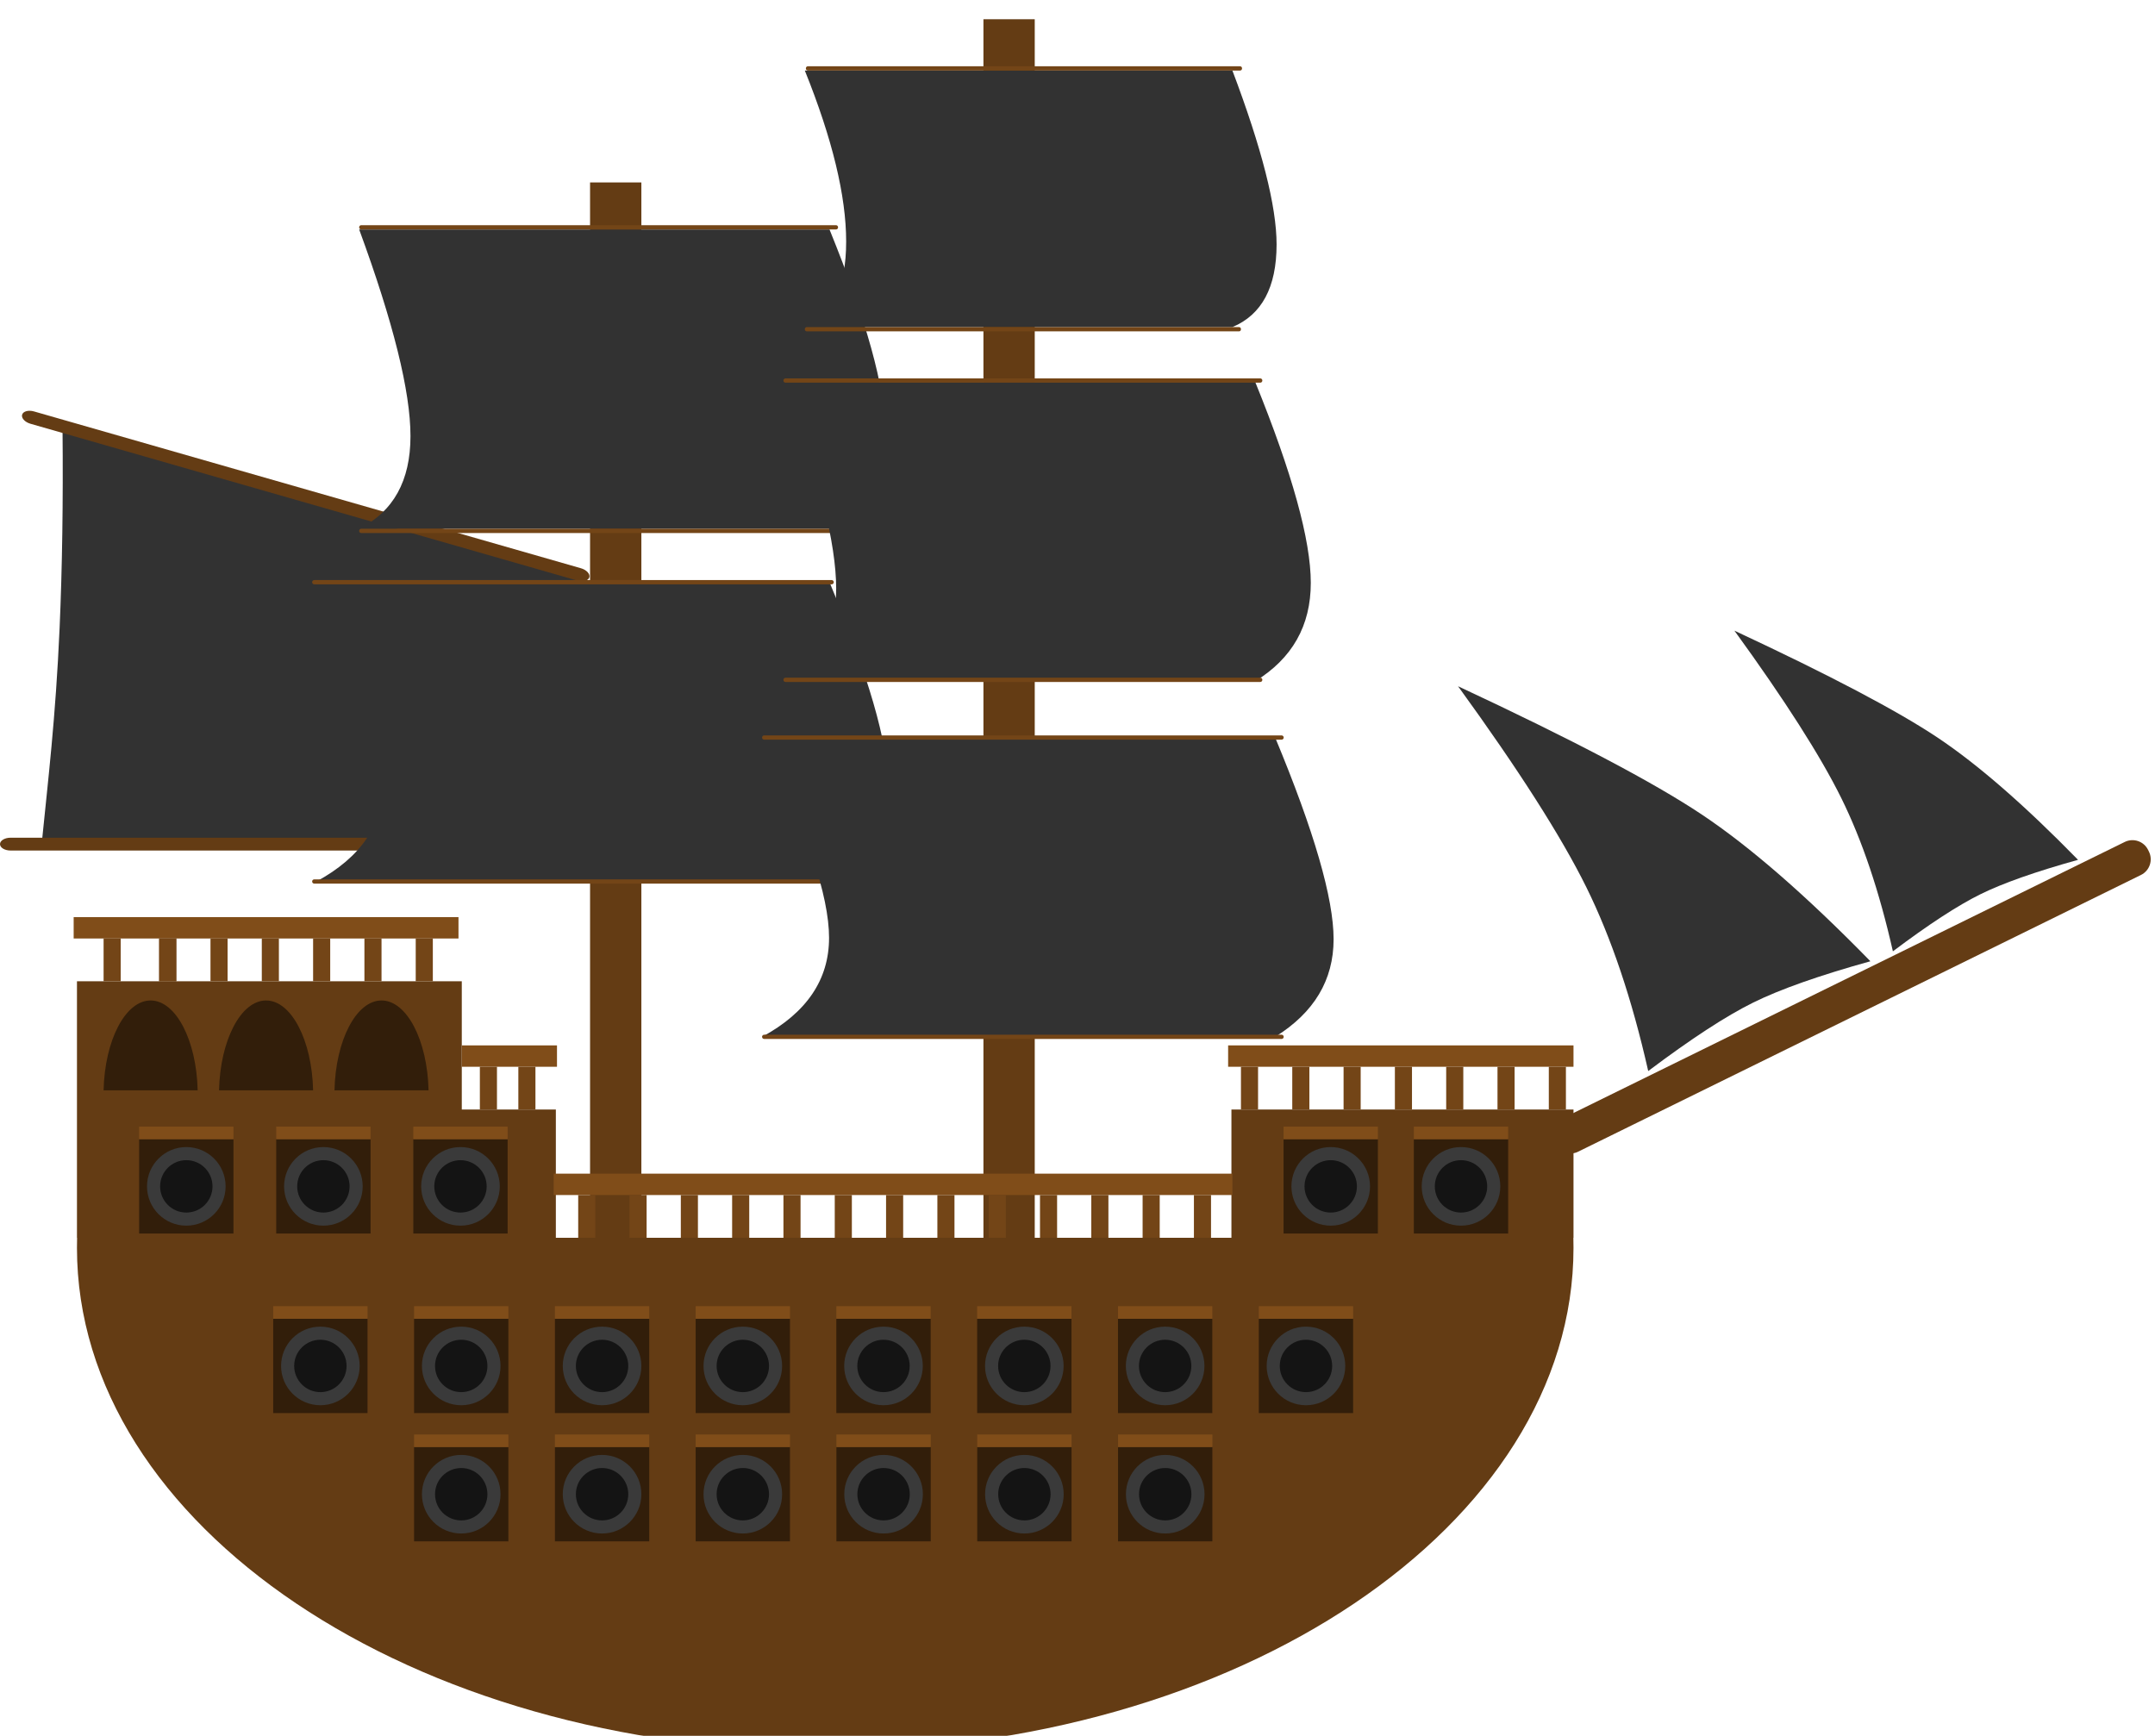 <?xml version="1.0" encoding="UTF-8" standalone="no"?>
<!-- Generator: Gravit.io -->
<svg xmlns="http://www.w3.org/2000/svg" xmlns:xlink="http://www.w3.org/1999/xlink" style="isolation:isolate" viewBox="0 0 504 406" width="504" height="406"><g id="ship" filter="url(#gCGi7KxLgsLwx3MFObMgOaKIPm4pqIMz)"><path d="M 365.281 257.645 L 496.923 192.919 C 498.945 191.925 501.392 192.759 502.386 194.781 L 502.581 195.177 C 503.575 197.198 502.741 199.646 500.719 200.639 L 369.077 265.366 C 367.055 266.359 364.608 265.525 363.614 263.504 L 363.419 263.108 C 362.425 261.087 363.259 258.639 365.281 257.645 Z" style="stroke:none;fill:#643C14;stroke-miterlimit:10;"/><path d=" M 108 255.5 L 130 255.5 L 130 285.5 L 288 285.5 L 367.97 285.5 L 367.97 285.5 C 367.989 286.283 368 287.067 368 287.853 C 368 352.784 289.585 405.5 193 405.5 C 96.415 405.5 18 352.784 18 287.853 C 18 287.067 18.011 286.283 18.03 285.5 L 18.03 285.5 L 18 285.5 L 18 255.5 L 18 255.5 L 18 225.5 L 108 225.5 L 108 255.5 Z  M 288 255.5 L 368 255.5 L 368 285.5 L 288 285.5 L 288 285.5 L 288 255.5 L 288 255.5 Z " fill-rule="evenodd" id="body" fill="rgb(100,60,20)"/><g id="cannnons"><g id="cannon"><rect x="63.898" y="304.441" width="22.059" height="22.059" transform="matrix(1,0,0,1,0,0)" id="Rectangle" fill="rgb(50,30,10)"/><circle vector-effect="non-scaling-stroke" cx="74.927" cy="315.471" r="9.191" id="Ellipse" fill="rgb(58,58,58)"/><circle vector-effect="non-scaling-stroke" cx="74.927" cy="315.471" r="6.127" id="Ellipse" fill="rgb(20,20,20)"/><rect x="63.898" y="301.5" width="22.059" height="2.941" transform="matrix(1,0,0,1,0,0)" id="Rectangle" fill="rgb(128,77,25)"/></g><g id="cannon"><rect x="96.839" y="304.441" width="22.059" height="22.059" transform="matrix(1,0,0,1,0,0)" id="Rectangle" fill="rgb(50,30,10)"/><circle vector-effect="non-scaling-stroke" cx="107.869" cy="315.471" r="9.191" id="Ellipse" fill="rgb(58,58,58)"/><circle vector-effect="non-scaling-stroke" cx="107.869" cy="315.471" r="6.127" id="Ellipse" fill="rgb(20,20,20)"/><rect x="96.839" y="301.5" width="22.059" height="2.941" transform="matrix(1,0,0,1,0,0)" id="Rectangle" fill="rgb(128,77,25)"/></g><g id="cannon"><rect x="129.78" y="304.441" width="22.059" height="22.059" transform="matrix(1,0,0,1,0,0)" id="Rectangle" fill="rgb(50,30,10)"/><circle vector-effect="non-scaling-stroke" cx="140.81" cy="315.471" r="9.191" id="Ellipse" fill="rgb(58,58,58)"/><circle vector-effect="non-scaling-stroke" cx="140.81" cy="315.471" r="6.127" id="Ellipse" fill="rgb(20,20,20)"/><rect x="129.78" y="301.5" width="22.059" height="2.941" transform="matrix(1,0,0,1,0,0)" id="Rectangle" fill="rgb(128,77,25)"/></g><g id="cannon"><rect x="162.698" y="304.441" width="22.059" height="22.059" transform="matrix(1,0,0,1,0,0)" id="Rectangle" fill="rgb(50,30,10)"/><circle vector-effect="non-scaling-stroke" cx="173.727" cy="315.471" r="9.191" id="Ellipse" fill="rgb(58,58,58)"/><circle vector-effect="non-scaling-stroke" cx="173.727" cy="315.471" r="6.127" id="Ellipse" fill="rgb(20,20,20)"/><rect x="162.698" y="301.5" width="22.059" height="2.941" transform="matrix(1,0,0,1,0,0)" id="Rectangle" fill="rgb(128,77,25)"/></g><g id="cannon"><rect x="195.598" y="304.441" width="22.059" height="22.059" transform="matrix(1,0,0,1,0,0)" id="Rectangle" fill="rgb(50,30,10)"/><circle vector-effect="non-scaling-stroke" cx="206.627" cy="315.471" r="9.191" id="Ellipse" fill="rgb(58,58,58)"/><circle vector-effect="non-scaling-stroke" cx="206.627" cy="315.471" r="6.127" id="Ellipse" fill="rgb(20,20,20)"/><rect x="195.598" y="301.5" width="22.059" height="2.941" transform="matrix(1,0,0,1,0,0)" id="Rectangle" fill="rgb(128,77,25)"/></g><g id="cannon"><rect x="162.698" y="334.441" width="22.059" height="22.059" transform="matrix(1,0,0,1,0,0)" id="Rectangle" fill="rgb(50,30,10)"/><circle vector-effect="non-scaling-stroke" cx="173.727" cy="345.471" r="9.191" id="Ellipse" fill="rgb(58,58,58)"/><circle vector-effect="non-scaling-stroke" cx="173.727" cy="345.471" r="6.127" id="Ellipse" fill="rgb(20,20,20)"/><rect x="162.698" y="331.5" width="22.059" height="2.941" transform="matrix(1,0,0,1,0,0)" id="Rectangle" fill="rgb(128,77,25)"/></g><g id="cannon"><rect x="195.616" y="334.441" width="22.059" height="22.059" transform="matrix(1,0,0,1,0,0)" id="Rectangle" fill="rgb(50,30,10)"/><circle vector-effect="non-scaling-stroke" cx="206.645" cy="345.471" r="9.191" id="Ellipse" fill="rgb(58,58,58)"/><circle vector-effect="non-scaling-stroke" cx="206.645" cy="345.471" r="6.127" id="Ellipse" fill="rgb(20,20,20)"/><rect x="195.616" y="331.5" width="22.059" height="2.941" transform="matrix(1,0,0,1,0,0)" id="Rectangle" fill="rgb(128,77,25)"/></g><g id="cannon"><rect x="96.839" y="334.441" width="22.059" height="22.059" transform="matrix(1,0,0,1,0,0)" id="Rectangle" fill="rgb(50,30,10)"/><circle vector-effect="non-scaling-stroke" cx="107.869" cy="345.471" r="9.191" id="Ellipse" fill="rgb(58,58,58)"/><circle vector-effect="non-scaling-stroke" cx="107.869" cy="345.471" r="6.127" id="Ellipse" fill="rgb(20,20,20)"/><rect x="96.839" y="331.5" width="22.059" height="2.941" transform="matrix(1,0,0,1,0,0)" id="Rectangle" fill="rgb(128,77,25)"/></g><g id="cannon"><rect x="129.78" y="334.441" width="22.059" height="22.059" transform="matrix(1,0,0,1,0,0)" id="Rectangle" fill="rgb(50,30,10)"/><circle vector-effect="non-scaling-stroke" cx="140.81" cy="345.471" r="9.191" id="Ellipse" fill="rgb(58,58,58)"/><circle vector-effect="non-scaling-stroke" cx="140.81" cy="345.471" r="6.127" id="Ellipse" fill="rgb(20,20,20)"/><rect x="129.78" y="331.5" width="22.059" height="2.941" transform="matrix(1,0,0,1,0,0)" id="Rectangle" fill="rgb(128,77,25)"/></g><g id="cannon"><rect x="228.533" y="304.441" width="22.059" height="22.059" transform="matrix(1,0,0,1,0,0)" id="Rectangle" fill="rgb(50,30,10)"/><circle vector-effect="non-scaling-stroke" cx="239.563" cy="315.471" r="9.191" id="Ellipse" fill="rgb(58,58,58)"/><circle vector-effect="non-scaling-stroke" cx="239.563" cy="315.471" r="6.127" id="Ellipse" fill="rgb(20,20,20)"/><rect x="228.533" y="301.5" width="22.059" height="2.941" transform="matrix(1,0,0,1,0,0)" id="Rectangle" fill="rgb(128,77,25)"/></g><g id="cannon"><rect x="228.551" y="334.441" width="22.059" height="22.059" transform="matrix(1,0,0,1,0,0)" id="Rectangle" fill="rgb(50,30,10)"/><circle vector-effect="non-scaling-stroke" cx="239.58" cy="345.471" r="9.191" id="Ellipse" fill="rgb(58,58,58)"/><circle vector-effect="non-scaling-stroke" cx="239.58" cy="345.471" r="6.127" id="Ellipse" fill="rgb(20,20,20)"/><rect x="228.551" y="331.5" width="22.059" height="2.941" transform="matrix(1,0,0,1,0,0)" id="Rectangle" fill="rgb(128,77,25)"/></g><g id="cannon"><rect x="261.469" y="304.441" width="22.059" height="22.059" transform="matrix(1,0,0,1,0,0)" id="Rectangle" fill="rgb(50,30,10)"/><circle vector-effect="non-scaling-stroke" cx="272.498" cy="315.471" r="9.191" id="Ellipse" fill="rgb(58,58,58)"/><circle vector-effect="non-scaling-stroke" cx="272.498" cy="315.471" r="6.127" id="Ellipse" fill="rgb(20,20,20)"/><rect x="261.469" y="301.5" width="22.059" height="2.941" transform="matrix(1,0,0,1,0,0)" id="Rectangle" fill="rgb(128,77,25)"/></g><g id="cannon"><rect x="261.486" y="334.441" width="22.059" height="22.059" transform="matrix(1,0,0,1,0,0)" id="Rectangle" fill="rgb(50,30,10)"/><circle vector-effect="non-scaling-stroke" cx="272.516" cy="345.471" r="9.191" id="Ellipse" fill="rgb(58,58,58)"/><circle vector-effect="non-scaling-stroke" cx="272.516" cy="345.471" r="6.127" id="Ellipse" fill="rgb(20,20,20)"/><rect x="261.486" y="331.5" width="22.059" height="2.941" transform="matrix(1,0,0,1,0,0)" id="Rectangle" fill="rgb(128,77,25)"/></g><g id="cannon"><rect x="294.404" y="304.441" width="22.059" height="22.059" transform="matrix(1,0,0,1,0,0)" id="Rectangle" fill="rgb(50,30,10)"/><circle vector-effect="non-scaling-stroke" cx="305.433" cy="315.471" r="9.191" id="Ellipse" fill="rgb(58,58,58)"/><circle vector-effect="non-scaling-stroke" cx="305.433" cy="315.471" r="6.127" id="Ellipse" fill="rgb(20,20,20)"/><rect x="294.404" y="301.5" width="22.059" height="2.941" transform="matrix(1,0,0,1,0,0)" id="Rectangle" fill="rgb(128,77,25)"/></g><g id="cannon"><rect x="32.545" y="262.441" width="22.059" height="22.059" transform="matrix(1,0,0,1,0,0)" id="Rectangle" fill="rgb(50,30,10)"/><circle vector-effect="non-scaling-stroke" cx="43.574" cy="273.471" r="9.191" id="Ellipse" fill="rgb(58,58,58)"/><circle vector-effect="non-scaling-stroke" cx="43.574" cy="273.471" r="6.127" id="Ellipse" fill="rgb(20,20,20)"/><rect x="32.545" y="259.5" width="22.059" height="2.941" transform="matrix(1,0,0,1,0,0)" id="Rectangle" fill="rgb(128,77,25)"/></g><g id="cannon"><rect x="64.604" y="262.441" width="22.059" height="22.059" transform="matrix(1,0,0,1,0,0)" id="Rectangle" fill="rgb(50,30,10)"/><circle vector-effect="non-scaling-stroke" cx="75.633" cy="273.471" r="9.191" id="Ellipse" fill="rgb(58,58,58)"/><circle vector-effect="non-scaling-stroke" cx="75.633" cy="273.471" r="6.127" id="Ellipse" fill="rgb(20,20,20)"/><rect x="64.604" y="259.5" width="22.059" height="2.941" transform="matrix(1,0,0,1,0,0)" id="Rectangle" fill="rgb(128,77,25)"/></g><g id="cannon"><rect x="96.663" y="262.441" width="22.059" height="22.059" transform="matrix(1,0,0,1,0,0)" id="Rectangle" fill="rgb(50,30,10)"/><circle vector-effect="non-scaling-stroke" cx="107.692" cy="273.471" r="9.191" id="Ellipse" fill="rgb(58,58,58)"/><circle vector-effect="non-scaling-stroke" cx="107.692" cy="273.471" r="6.127" id="Ellipse" fill="rgb(20,20,20)"/><rect x="96.663" y="259.5" width="22.059" height="2.941" transform="matrix(1,0,0,1,0,0)" id="Rectangle" fill="rgb(128,77,25)"/></g><g id="cannon"><rect x="300.192" y="262.441" width="22.059" height="22.059" transform="matrix(1,0,0,1,0,0)" id="Rectangle" fill="rgb(50,30,10)"/><circle vector-effect="non-scaling-stroke" cx="311.222" cy="273.471" r="9.191" id="Ellipse" fill="rgb(58,58,58)"/><circle vector-effect="non-scaling-stroke" cx="311.222" cy="273.471" r="6.127" id="Ellipse" fill="rgb(20,20,20)"/><rect x="300.192" y="259.5" width="22.059" height="2.941" transform="matrix(1,0,0,1,0,0)" id="Rectangle" fill="rgb(128,77,25)"/></g><g id="cannon"><rect x="330.663" y="262.441" width="22.059" height="22.059" transform="matrix(1,0,0,1,0,0)" id="Rectangle" fill="rgb(50,30,10)"/><circle vector-effect="non-scaling-stroke" cx="341.692" cy="273.471" r="9.191" id="Ellipse" fill="rgb(58,58,58)"/><circle vector-effect="non-scaling-stroke" cx="341.692" cy="273.471" r="6.127" id="Ellipse" fill="rgb(20,20,20)"/><rect x="330.663" y="259.5" width="22.059" height="2.941" transform="matrix(1,0,0,1,0,0)" id="Rectangle" fill="rgb(128,77,25)"/></g></g><g id="windows"><path d=" M 100.228 251.007 C 99.968 239.322 95.139 229.993 89.228 229.993 C 83.317 229.993 78.488 239.322 78.228 251.007 L 100.228 251.007 L 100.228 251.007 Z " id="window" fill="rgb(50,30,10)"/><path d=" M 73.228 251.007 C 72.968 239.322 68.139 229.993 62.228 229.993 C 56.317 229.993 51.488 239.322 51.228 251.007 L 73.228 251.007 L 73.228 251.007 Z " id="window" fill="rgb(50,30,10)"/><path d=" M 46.228 251.007 C 45.968 239.322 41.139 229.993 35.228 229.993 C 29.317 229.993 24.488 239.322 24.228 251.007 L 46.228 251.007 L 46.228 251.007 Z " id="window" fill="rgb(50,30,10)"/></g><rect x="230" y="0.5" width="12" height="285.167" transform="matrix(1,0,0,1,0,0)" id="mast1" fill="rgb(100,60,20)"/><g id="backsail" filter="url(#VR6RrGG43AVdGQz4NO5AgMGFnj40cxnM)"><path d=" M 136.958 131.508 C 136.958 139.996 138.099 147.987 138.063 162.05 Q 138.026 176.113 136.813 192.862 Q 59.856 193.258 10.813 192.737 C 12.219 178.626 14.007 164.029 14.938 142.925 Q 15.868 121.821 15.625 96.175 Q 89.606 117.719 136.958 131.508 Z " id="backsail3" fill="rgb(50,50,50)"/><path d="M 3.467 191.925 L 136.533 191.925 C 137.894 191.925 139 192.597 139 193.425 L 139 193.425 C 139 194.253 137.894 194.925 136.533 194.925 L 3.467 194.925 C 2.106 194.925 1 194.253 1 193.425 L 1 193.425 C 1 192.597 2.106 191.925 3.467 191.925 Z" style="stroke:none;fill:#643C14;stroke-miterlimit:10;"/><path d="M 8.958 92.228 L 136.869 128.905 C 138.178 129.281 139.055 130.231 138.827 131.027 L 138.827 131.027 C 138.599 131.823 137.351 132.164 136.042 131.789 L 8.131 95.111 C 6.822 94.736 5.945 93.785 6.173 92.989 L 6.173 92.989 C 6.401 92.194 7.649 91.852 8.958 92.228 Z" style="stroke:none;fill:#643C14;stroke-miterlimit:10;"/></g><defs><filter id="VR6RrGG43AVdGQz4NO5AgMGFnj40cxnM" x="-200%" y="-200%" width="400%" height="400%" filterUnits="objectBoundingBox" color-interpolation-filters="sRGB"><feGaussianBlur xmlns="http://www.w3.org/2000/svg" in="SourceGraphic" stdDeviation="1.717"/><feOffset xmlns="http://www.w3.org/2000/svg" dx="-1" dy="0" result="pf_100_offsetBlur"/><feFlood xmlns="http://www.w3.org/2000/svg" flood-color="#000000" flood-opacity="0.4"/><feComposite xmlns="http://www.w3.org/2000/svg" in2="pf_100_offsetBlur" operator="in" result="pf_100_dropShadow"/><feBlend xmlns="http://www.w3.org/2000/svg" in="SourceGraphic" in2="pf_100_dropShadow" mode="normal"/></filter></defs><rect x="138" y="38.667" width="12" height="247.333" transform="matrix(1,0,0,1,0,0)" id="mast2" fill="rgb(100,60,20)"/><g id="rails"><rect x="17.228" y="210.5" width="90" height="5" transform="matrix(1,0,0,1,0,0)" id="Rectangle" fill="rgb(128,77,25)"/><rect x="108" y="240.5" width="22.265" height="5" transform="matrix(1,0,0,1,0,0)" id="Rectangle" fill="rgb(128,77,25)"/><rect x="129.493" y="270.5" width="158.735" height="5" transform="matrix(1,0,0,1,0,0)" id="Rectangle" fill="rgb(128,77,25)"/><rect x="287.228" y="240.5" width="80.772" height="5" transform="matrix(1,0,0,1,0,0)" id="Rectangle" fill="rgb(128,77,25)"/><rect x="24.228" y="215.5" width="4" height="10" transform="matrix(1,0,0,1,0,0)" id="Rectangle" fill="rgb(115,69,23)"/><rect x="37.228" y="215.5" width="4" height="10" transform="matrix(1,0,0,1,0,0)" id="Rectangle" fill="rgb(115,69,23)"/><rect x="49.228" y="215.5" width="4" height="10" transform="matrix(1,0,0,1,0,0)" id="Rectangle" fill="rgb(115,69,23)"/><rect x="61.228" y="215.5" width="4" height="10" transform="matrix(1,0,0,1,0,0)" id="Rectangle" fill="rgb(115,69,23)"/><rect x="73.228" y="215.5" width="4" height="10" transform="matrix(1,0,0,1,0,0)" id="Rectangle" fill="rgb(115,69,23)"/><rect x="85.228" y="215.5" width="4" height="10" transform="matrix(1,0,0,1,0,0)" id="Rectangle" fill="rgb(115,69,23)"/><rect x="97.228" y="215.5" width="4" height="10" transform="matrix(1,0,0,1,0,0)" id="Rectangle" fill="rgb(115,69,23)"/><rect x="112.228" y="245.5" width="4" height="10" transform="matrix(1,0,0,1,0,0)" id="Rectangle" fill="rgb(115,69,23)"/><rect x="121.228" y="245.5" width="4" height="10" transform="matrix(1,0,0,1,0,0)" id="Rectangle" fill="rgb(115,69,23)"/><rect x="37.228" y="215.5" width="4" height="10" transform="matrix(1,0,0,1,0,0)" id="Rectangle" fill="rgb(115,69,23)"/><rect x="135.228" y="275.5" width="4" height="10" transform="matrix(1,0,0,1,0,0)" id="Rectangle" fill="rgb(115,69,23)"/><rect x="147.228" y="275.5" width="4" height="10" transform="matrix(1,0,0,1,0,0)" id="Rectangle" fill="rgb(115,69,23)"/><rect x="159.228" y="275.5" width="4" height="10" transform="matrix(1,0,0,1,0,0)" id="Rectangle" fill="rgb(115,69,23)"/><rect x="171.228" y="275.5" width="4" height="10" transform="matrix(1,0,0,1,0,0)" id="Rectangle" fill="rgb(115,69,23)"/><rect x="183.228" y="275.5" width="4" height="10" transform="matrix(1,0,0,1,0,0)" id="Rectangle" fill="rgb(115,69,23)"/><rect x="195.228" y="275.5" width="4" height="10" transform="matrix(1,0,0,1,0,0)" id="Rectangle" fill="rgb(115,69,23)"/><rect x="207.228" y="275.5" width="4" height="10" transform="matrix(1,0,0,1,0,0)" id="Rectangle" fill="rgb(115,69,23)"/><rect x="219.228" y="275.5" width="4" height="10" transform="matrix(1,0,0,1,0,0)" id="Rectangle" fill="rgb(115,69,23)"/><rect x="231.228" y="275.5" width="4" height="10" transform="matrix(1,0,0,1,0,0)" id="Rectangle" fill="rgb(115,69,23)"/><rect x="243.228" y="275.5" width="4" height="10" transform="matrix(1,0,0,1,0,0)" id="Rectangle" fill="rgb(115,69,23)"/><rect x="255.228" y="275.5" width="4" height="10" transform="matrix(1,0,0,1,0,0)" id="Rectangle" fill="rgb(115,69,23)"/><rect x="267.228" y="275.5" width="4" height="10" transform="matrix(1,0,0,1,0,0)" id="Rectangle" fill="rgb(115,69,23)"/><rect x="279.228" y="275.5" width="4" height="10" transform="matrix(1,0,0,1,0,0)" id="Rectangle" fill="rgb(115,69,23)"/><rect x="290.228" y="245.5" width="4" height="10" transform="matrix(1,0,0,1,0,0)" id="Rectangle" fill="rgb(115,69,23)"/><rect x="302.228" y="245.5" width="4" height="10" transform="matrix(1,0,0,1,0,0)" id="Rectangle" fill="rgb(115,69,23)"/><rect x="314.228" y="245.5" width="4" height="10" transform="matrix(1,0,0,1,0,0)" id="Rectangle" fill="rgb(115,69,23)"/><rect x="326.228" y="245.5" width="4" height="10" transform="matrix(1,0,0,1,0,0)" id="Rectangle" fill="rgb(115,69,23)"/><rect x="338.228" y="245.5" width="4" height="10" transform="matrix(1,0,0,1,0,0)" id="Rectangle" fill="rgb(115,69,23)"/><rect x="350.228" y="245.5" width="4" height="10" transform="matrix(1,0,0,1,0,0)" id="Rectangle" fill="rgb(115,69,23)"/><rect x="362.228" y="245.5" width="4" height="10" transform="matrix(1,0,0,1,0,0)" id="Rectangle" fill="rgb(115,69,23)"/></g><g id="sailback1" filter="url(#dd3eJhvtrV1J0r0rtJQ49GiSvm8P4CSQ)"><path d=" M 75 132.167 Q 90.667 164.333 90.667 179 Q 90.667 193.667 75 202.167 L 195 202.167 Q 208.667 193.667 208.667 179.333 Q 208.667 165 195 132.167 L 75 132.167 Z " id="sail3" fill="rgb(50,50,50)"/><path d="M 74.5 131.667 L 195.5 131.667 C 195.776 131.667 196 131.891 196 132.166 L 196 132.167 C 196 132.443 195.776 132.667 195.5 132.667 L 74.5 132.667 C 74.224 132.667 74 132.443 74 132.167 L 74 132.166 C 74 131.891 74.224 131.667 74.5 131.667 Z" style="stroke:none;fill:#734517;stroke-miterlimit:10;"/><path d="M 74.5 201.667 L 195.5 201.667 C 195.776 201.667 196 201.891 196 202.166 L 196 202.167 C 196 202.443 195.776 202.667 195.5 202.667 L 74.5 202.667 C 74.224 202.667 74 202.443 74 202.167 L 74 202.166 C 74 201.891 74.224 201.667 74.5 201.667 Z" style="stroke:none;fill:#734517;stroke-miterlimit:10;"/></g><defs><filter id="dd3eJhvtrV1J0r0rtJQ49GiSvm8P4CSQ" x="-200%" y="-200%" width="400%" height="400%" filterUnits="objectBoundingBox" color-interpolation-filters="sRGB"><feGaussianBlur xmlns="http://www.w3.org/2000/svg" in="SourceGraphic" stdDeviation="1.717"/><feOffset xmlns="http://www.w3.org/2000/svg" dx="-1" dy="0" result="pf_100_offsetBlur"/><feFlood xmlns="http://www.w3.org/2000/svg" flood-color="#000000" flood-opacity="0.4"/><feComposite xmlns="http://www.w3.org/2000/svg" in2="pf_100_offsetBlur" operator="in" result="pf_100_dropShadow"/><feBlend xmlns="http://www.w3.org/2000/svg" in="SourceGraphic" in2="pf_100_dropShadow" mode="normal"/></filter></defs><g id="sailback2"><defs><filter id="AFRv2hLqXPYeMbkwR2Hoeq1KPIdgUzik" x="-200%" y="-200%" width="400%" height="400%" filterUnits="objectBoundingBox" color-interpolation-filters="sRGB"><feGaussianBlur xmlns="http://www.w3.org/2000/svg" in="SourceGraphic" stdDeviation="1.717"/><feOffset xmlns="http://www.w3.org/2000/svg" dx="-1" dy="0" result="pf_100_offsetBlur"/><feFlood xmlns="http://www.w3.org/2000/svg" flood-color="#000000" flood-opacity="0.4"/><feComposite xmlns="http://www.w3.org/2000/svg" in2="pf_100_offsetBlur" operator="in" result="pf_100_dropShadow"/><feBlend xmlns="http://www.w3.org/2000/svg" in="SourceGraphic" in2="pf_100_dropShadow" mode="normal"/></filter></defs><g filter="url(#AFRv2hLqXPYeMbkwR2Hoeq1KPIdgUzik)"><path d=" M 85 49.667 Q 97 82.333 97 98 Q 97 113.667 85 119.667 L 195 119.667 Q 208 111.667 208 96.667 Q 208 81.667 195 49.667 L 85 49.667 Z " id="sail4" fill="rgb(50,50,50)"/></g><path d="M 84.479 119.667 L 195.521 119.667 C 195.785 119.667 196 119.881 196 120.145 L 196 120.188 C 196 120.452 195.785 120.667 195.521 120.667 L 84.479 120.667 C 84.215 120.667 84 120.452 84 120.188 L 84 120.145 C 84 119.881 84.215 119.667 84.479 119.667 Z" style="stroke:none;fill:#734517;stroke-miterlimit:10;"/><path d="M 84.479 48.667 L 195.521 48.667 C 195.785 48.667 196 48.881 196 49.145 L 196 49.188 C 196 49.452 195.785 49.667 195.521 49.667 L 84.479 49.667 C 84.215 49.667 84 49.452 84 49.188 L 84 49.145 C 84 48.881 84.215 48.667 84.479 48.667 Z" style="stroke:none;fill:#734517;stroke-miterlimit:10;"/></g><path d=" M 442.699 218.5 L 442.699 218.5 Q 455.223 209.076 463.135 205.167 Q 471.046 201.257 486 197.101 Q 467.253 177.917 453.135 168.5 Q 439.016 159.083 405.635 143.5 Q 423.325 167.876 430.635 182.667 Q 437.944 197.458 442.699 218.5 L 442.699 218.5 Z " id="sail1" fill="rgb(50,50,50)"/><path d=" M 385.477 246.5 L 385.477 246.5 Q 400.506 235.192 410 230.5 Q 419.494 225.808 437.438 220.821 Q 414.942 197.8 398 186.5 Q 381.058 175.2 341 156.5 Q 362.229 185.751 371 203.5 Q 379.771 221.249 385.477 246.5 L 385.477 246.5 Z " id="sail2" fill="rgb(50,50,50)"/><defs><filter id="MvUO7OrSH36TlvKT3XaDnDZv6Cdib1Lq" x="-200%" y="-200%" width="400%" height="400%" filterUnits="objectBoundingBox" color-interpolation-filters="sRGB"><feGaussianBlur xmlns="http://www.w3.org/2000/svg" in="SourceGraphic" stdDeviation="1.717"/><feOffset xmlns="http://www.w3.org/2000/svg" dx="-1" dy="0" result="pf_100_offsetBlur"/><feFlood xmlns="http://www.w3.org/2000/svg" flood-color="#000000" flood-opacity="0.4"/><feComposite xmlns="http://www.w3.org/2000/svg" in2="pf_100_offsetBlur" operator="in" result="pf_100_dropShadow"/><feBlend xmlns="http://www.w3.org/2000/svg" in="SourceGraphic" in2="pf_100_dropShadow" mode="normal"/></filter></defs><g filter="url(#MvUO7OrSH36TlvKT3XaDnDZv6Cdib1Lq)"><path d=" M 179.228 168.5 Q 194.895 200.667 194.895 215.333 Q 194.895 230 179.228 238.5 L 299.228 238.5 Q 312.895 230 312.895 215.667 Q 312.895 201.333 299.228 168.5 L 179.228 168.5 Z " id="sail3" fill="rgb(50,50,50)"/></g><defs><filter id="boU0F0kkyt3ZpVdjdnAVk7pZSyXCgIge" x="-200%" y="-200%" width="400%" height="400%" filterUnits="objectBoundingBox" color-interpolation-filters="sRGB"><feGaussianBlur xmlns="http://www.w3.org/2000/svg" in="SourceGraphic" stdDeviation="1.717"/><feOffset xmlns="http://www.w3.org/2000/svg" dx="-1" dy="0" result="pf_100_offsetBlur"/><feFlood xmlns="http://www.w3.org/2000/svg" flood-color="#000000" flood-opacity="0.4"/><feComposite xmlns="http://www.w3.org/2000/svg" in2="pf_100_offsetBlur" operator="in" result="pf_100_dropShadow"/><feBlend xmlns="http://www.w3.org/2000/svg" in="SourceGraphic" in2="pf_100_dropShadow" mode="normal"/></filter></defs><g filter="url(#boU0F0kkyt3ZpVdjdnAVk7pZSyXCgIge)"><path d=" M 184.561 85.333 Q 196.561 118 196.561 133.667 Q 196.561 149.333 184.561 155.333 L 294.561 155.333 Q 307.561 147.333 307.561 132.333 Q 307.561 117.333 294.561 85.333 L 184.561 85.333 Z " id="sail4" fill="rgb(50,50,50)"/></g><defs><filter id="z70QjwNyVt2wzd468HXv0Oz7xxU10fdn" x="-200%" y="-200%" width="400%" height="400%" filterUnits="objectBoundingBox" color-interpolation-filters="sRGB"><feGaussianBlur xmlns="http://www.w3.org/2000/svg" in="SourceGraphic" stdDeviation="1.717"/><feOffset xmlns="http://www.w3.org/2000/svg" dx="-1" dy="0" result="pf_100_offsetBlur"/><feFlood xmlns="http://www.w3.org/2000/svg" flood-color="#000000" flood-opacity="0.4"/><feComposite xmlns="http://www.w3.org/2000/svg" in2="pf_100_offsetBlur" operator="in" result="pf_100_dropShadow"/><feBlend xmlns="http://www.w3.org/2000/svg" in="SourceGraphic" in2="pf_100_dropShadow" mode="normal"/></filter></defs><g filter="url(#z70QjwNyVt2wzd468HXv0Oz7xxU10fdn)"><path d=" M 189.228 12.5 Q 198.895 36.5 198.895 52.5 Q 198.895 68.5 189.228 72.5 L 289.228 72.5 Q 299.561 68.167 299.561 53.167 Q 299.561 39.833 289.228 12.5 L 189.228 12.5 Z " id="sail5" fill="rgb(50,50,50)"/></g><g id="boons"><path d="M 178.728 238 L 299.728 238 C 300.004 238 300.228 238.224 300.228 238.5 L 300.228 238.5 C 300.228 238.776 300.004 239 299.728 239 L 178.728 239 C 178.452 239 178.228 238.776 178.228 238.5 L 178.228 238.5 C 178.228 238.224 178.452 238 178.728 238 Z" style="stroke:none;fill:#734517;stroke-miterlimit:10;"/><path d="M 183.707 154.5 L 294.749 154.5 C 295.014 154.5 295.228 154.715 295.228 154.979 L 295.228 155.021 C 295.228 155.285 295.014 155.5 294.749 155.5 L 183.707 155.5 C 183.443 155.5 183.228 155.285 183.228 155.021 L 183.228 154.979 C 183.228 154.715 183.443 154.5 183.707 154.5 Z" style="stroke:none;fill:#734517;stroke-miterlimit:10;"/><path d="M 183.707 84.5 L 294.749 84.5 C 295.014 84.5 295.228 84.715 295.228 84.979 L 295.228 85.021 C 295.228 85.285 295.014 85.5 294.749 85.5 L 183.707 85.5 C 183.443 85.5 183.228 85.285 183.228 85.021 L 183.228 84.979 C 183.228 84.715 183.443 84.5 183.707 84.5 Z" style="stroke:none;fill:#734517;stroke-miterlimit:10;"/><path d="M 188.685 72.5 L 289.771 72.5 C 290.023 72.5 290.228 72.705 290.228 72.957 L 290.228 73.043 C 290.228 73.295 290.023 73.5 289.771 73.5 L 188.685 73.5 C 188.433 73.5 188.228 73.295 188.228 73.043 L 188.228 72.957 C 188.228 72.705 188.433 72.5 188.685 72.5 Z" style="stroke:none;fill:#734517;stroke-miterlimit:10;"/><path d="M 188.935 11.5 L 290.021 11.5 C 290.273 11.5 290.478 11.705 290.478 11.957 L 290.478 12.043 C 290.478 12.295 290.273 12.5 290.021 12.5 L 188.935 12.5 C 188.683 12.5 188.478 12.295 188.478 12.043 L 188.478 11.957 C 188.478 11.705 188.683 11.5 188.935 11.5 Z" style="stroke:none;fill:#734517;stroke-miterlimit:10;"/><path d="M 178.728 168 L 299.728 168 C 300.004 168 300.228 168.224 300.228 168.5 L 300.228 168.5 C 300.228 168.776 300.004 169 299.728 169 L 178.728 169 C 178.452 169 178.228 168.776 178.228 168.5 L 178.228 168.5 C 178.228 168.224 178.452 168 178.728 168 Z" style="stroke:none;fill:#734517;stroke-miterlimit:10;"/></g></g><defs><filter id="gCGi7KxLgsLwx3MFObMgOaKIPm4pqIMz" x="-200%" y="-200%" width="400%" height="400%" filterUnits="objectBoundingBox" color-interpolation-filters="sRGB"><feGaussianBlur xmlns="http://www.w3.org/2000/svg" in="SourceGraphic" stdDeviation="1.717"/><feOffset xmlns="http://www.w3.org/2000/svg" dx="0" dy="4" result="pf_100_offsetBlur"/><feFlood xmlns="http://www.w3.org/2000/svg" flood-color="#000000" flood-opacity="0.5"/><feComposite xmlns="http://www.w3.org/2000/svg" in2="pf_100_offsetBlur" operator="in" result="pf_100_dropShadow"/><feBlend xmlns="http://www.w3.org/2000/svg" in="SourceGraphic" in2="pf_100_dropShadow" mode="normal"/></filter></defs></svg>